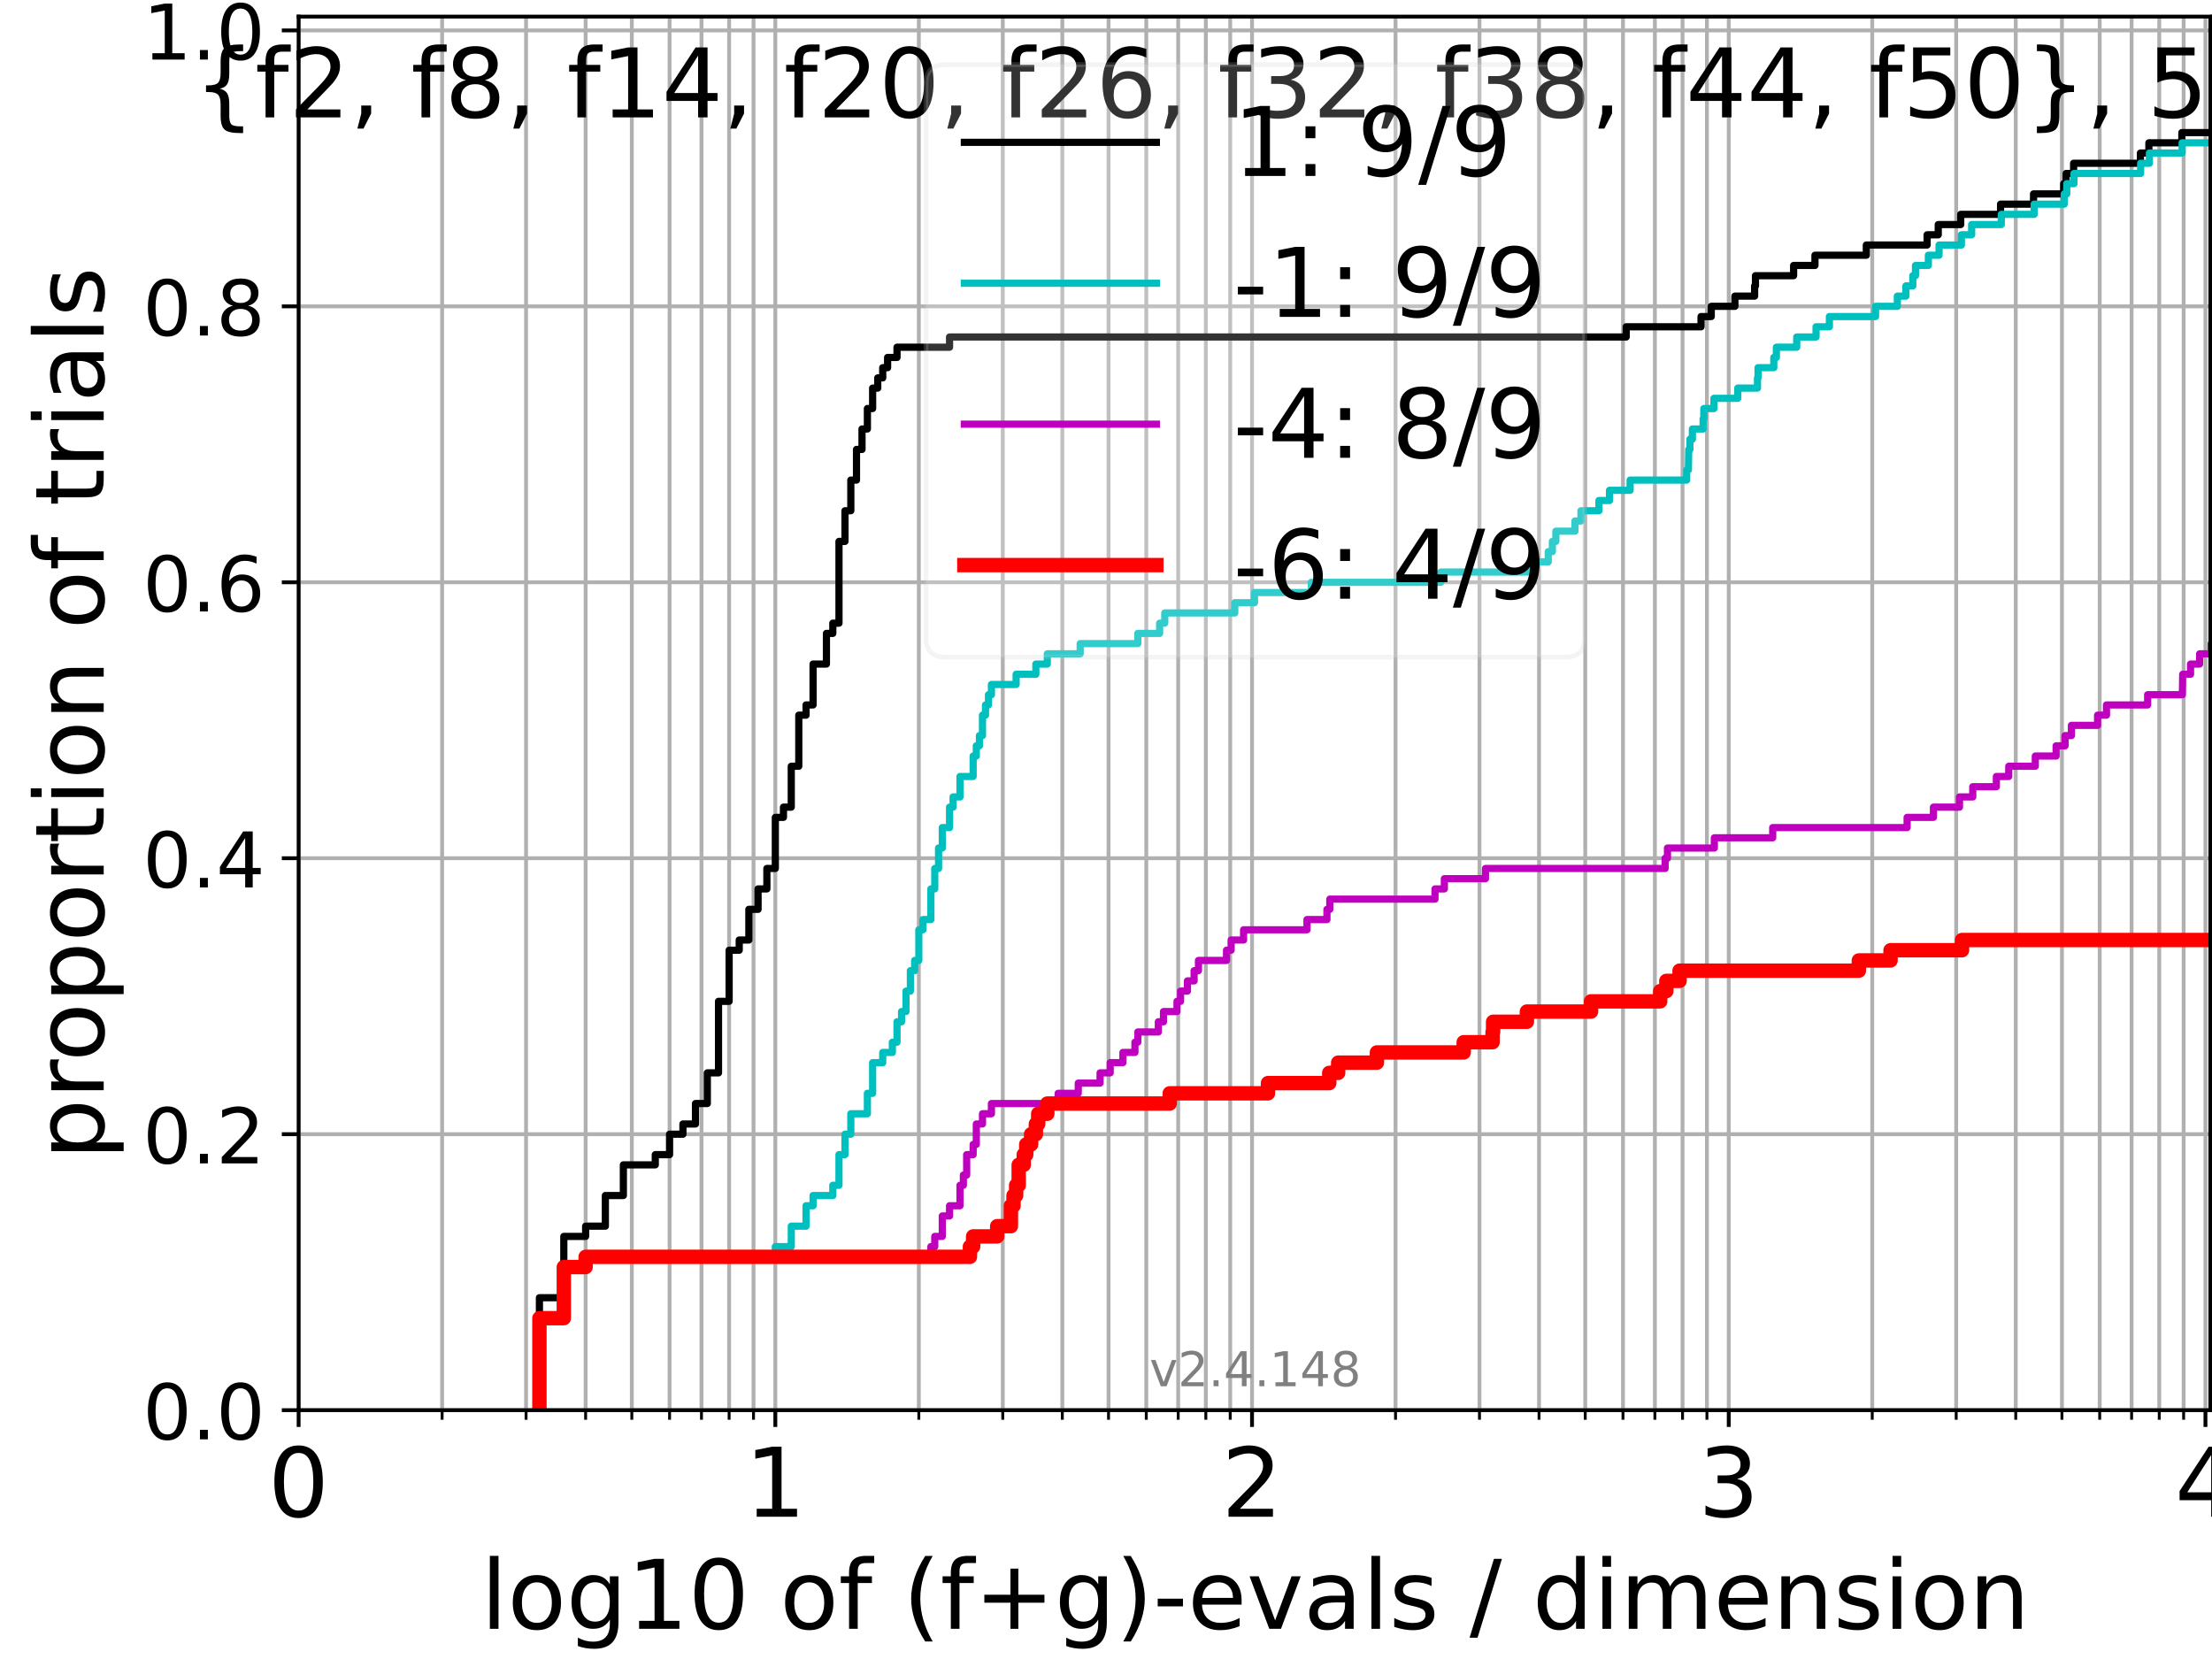 <?xml version="1.0" encoding="utf-8" standalone="no"?>
<!DOCTYPE svg PUBLIC "-//W3C//DTD SVG 1.1//EN"
  "http://www.w3.org/Graphics/SVG/1.1/DTD/svg11.dtd">
<!-- Created with matplotlib (https://matplotlib.org/) -->
<svg height="345.6pt" version="1.1" viewBox="0 0 460.8 345.6" width="460.8pt" xmlns="http://www.w3.org/2000/svg" xmlns:xlink="http://www.w3.org/1999/xlink">
 <defs>
  <style type="text/css">*{stroke-linecap:butt;stroke-linejoin:round;}</style>
 </defs>
 <g id="figure_1">
  <g id="patch_1">
   <path d="M 0 345.6 
L 460.8 345.6 
L 460.8 0 
L 0 0 
z
" style="fill:#ffffff;"/>
  </g>
  <g id="axes_1">
   <g id="patch_2">
    <path d="M 62.208 293.76 
L 460.8 293.76 
L 460.8 3.456 
L 62.208 3.456 
z
" style="fill:#ffffff;"/>
   </g>
   <g id="matplotlib.axis_1">
    <g id="xtick_1">
     <g id="line2d_1">
      <path clip-path="url(#pd0c10ee1b1)" d="M 62.208 293.76 
L 62.208 3.456 
" style="fill:none;stroke:#b0b0b0;stroke-linecap:square;stroke-width:0.8;"/>
     </g>
     <g id="line2d_2">
      <defs>
       <path d="M 0 0 
L 0 3.5 
" id="m61149ba08e" style="stroke:#000000;stroke-width:0.8;"/>
      </defs>
      <g>
       <use style="stroke:#000000;stroke-width:0.8;" x="62.208" xlink:href="#m61149ba08e" y="293.76"/>
      </g>
     </g>
     <g id="text_1">
      <!-- 0 -->
      <g transform="translate(55.846 315.957)scale(0.2 -0.2)">
       <defs>
        <path d="M 31.781 66.406 
Q 24.172 66.406 20.328 58.906 
Q 16.5 51.422 16.5 36.375 
Q 16.5 21.391 20.328 13.891 
Q 24.172 6.391 31.781 6.391 
Q 39.453 6.391 43.281 13.891 
Q 47.125 21.391 47.125 36.375 
Q 47.125 51.422 43.281 58.906 
Q 39.453 66.406 31.781 66.406 
z
M 31.781 74.219 
Q 44.047 74.219 50.516 64.516 
Q 56.984 54.828 56.984 36.375 
Q 56.984 17.969 50.516 8.266 
Q 44.047 -1.422 31.781 -1.422 
Q 19.531 -1.422 13.062 8.266 
Q 6.594 17.969 6.594 36.375 
Q 6.594 54.828 13.062 64.516 
Q 19.531 74.219 31.781 74.219 
z
" id="DejaVuSans-48"/>
       </defs>
       <use xlink:href="#DejaVuSans-48"/>
      </g>
     </g>
    </g>
    <g id="xtick_2">
     <g id="line2d_3">
      <path clip-path="url(#pd0c10ee1b1)" d="M 161.515 293.76 
L 161.515 3.456 
" style="fill:none;stroke:#b0b0b0;stroke-linecap:square;stroke-width:0.8;"/>
     </g>
     <g id="line2d_4">
      <g>
       <use style="stroke:#000000;stroke-width:0.8;" x="161.515" xlink:href="#m61149ba08e" y="293.76"/>
      </g>
     </g>
     <g id="text_2">
      <!-- 1 -->
      <g transform="translate(155.152 315.957)scale(0.2 -0.2)">
       <defs>
        <path d="M 12.406 8.297 
L 28.516 8.297 
L 28.516 63.922 
L 10.984 60.406 
L 10.984 69.391 
L 28.422 72.906 
L 38.281 72.906 
L 38.281 8.297 
L 54.391 8.297 
L 54.391 0 
L 12.406 0 
z
" id="DejaVuSans-49"/>
       </defs>
       <use xlink:href="#DejaVuSans-49"/>
      </g>
     </g>
    </g>
    <g id="xtick_3">
     <g id="line2d_5">
      <path clip-path="url(#pd0c10ee1b1)" d="M 260.821 293.76 
L 260.821 3.456 
" style="fill:none;stroke:#b0b0b0;stroke-linecap:square;stroke-width:0.8;"/>
     </g>
     <g id="line2d_6">
      <g>
       <use style="stroke:#000000;stroke-width:0.8;" x="260.821" xlink:href="#m61149ba08e" y="293.76"/>
      </g>
     </g>
     <g id="text_3">
      <!-- 2 -->
      <g transform="translate(254.459 315.957)scale(0.2 -0.2)">
       <defs>
        <path d="M 19.188 8.297 
L 53.609 8.297 
L 53.609 0 
L 7.328 0 
L 7.328 8.297 
Q 12.938 14.109 22.625 23.891 
Q 32.328 33.688 34.812 36.531 
Q 39.547 41.844 41.422 45.531 
Q 43.312 49.219 43.312 52.781 
Q 43.312 58.594 39.234 62.25 
Q 35.156 65.922 28.609 65.922 
Q 23.969 65.922 18.812 64.312 
Q 13.672 62.703 7.812 59.422 
L 7.812 69.391 
Q 13.766 71.781 18.938 73 
Q 24.125 74.219 28.422 74.219 
Q 39.75 74.219 46.484 68.547 
Q 53.219 62.891 53.219 53.422 
Q 53.219 48.922 51.531 44.891 
Q 49.859 40.875 45.406 35.406 
Q 44.188 33.984 37.641 27.219 
Q 31.109 20.453 19.188 8.297 
z
" id="DejaVuSans-50"/>
       </defs>
       <use xlink:href="#DejaVuSans-50"/>
      </g>
     </g>
    </g>
    <g id="xtick_4">
     <g id="line2d_7">
      <path clip-path="url(#pd0c10ee1b1)" d="M 360.128 293.76 
L 360.128 3.456 
" style="fill:none;stroke:#b0b0b0;stroke-linecap:square;stroke-width:0.8;"/>
     </g>
     <g id="line2d_8">
      <g>
       <use style="stroke:#000000;stroke-width:0.8;" x="360.128" xlink:href="#m61149ba08e" y="293.76"/>
      </g>
     </g>
     <g id="text_4">
      <!-- 3 -->
      <g transform="translate(353.766 315.957)scale(0.2 -0.2)">
       <defs>
        <path d="M 40.578 39.312 
Q 47.656 37.797 51.625 33 
Q 55.609 28.219 55.609 21.188 
Q 55.609 10.406 48.188 4.484 
Q 40.766 -1.422 27.094 -1.422 
Q 22.516 -1.422 17.656 -0.516 
Q 12.797 0.391 7.625 2.203 
L 7.625 11.719 
Q 11.719 9.328 16.594 8.109 
Q 21.484 6.891 26.812 6.891 
Q 36.078 6.891 40.938 10.547 
Q 45.797 14.203 45.797 21.188 
Q 45.797 27.641 41.281 31.266 
Q 36.766 34.906 28.719 34.906 
L 20.219 34.906 
L 20.219 43.016 
L 29.109 43.016 
Q 36.375 43.016 40.234 45.922 
Q 44.094 48.828 44.094 54.297 
Q 44.094 59.906 40.109 62.906 
Q 36.141 65.922 28.719 65.922 
Q 24.656 65.922 20.016 65.031 
Q 15.375 64.156 9.812 62.312 
L 9.812 71.094 
Q 15.438 72.656 20.344 73.438 
Q 25.25 74.219 29.594 74.219 
Q 40.828 74.219 47.359 69.109 
Q 53.906 64.016 53.906 55.328 
Q 53.906 49.266 50.438 45.094 
Q 46.969 40.922 40.578 39.312 
z
" id="DejaVuSans-51"/>
       </defs>
       <use xlink:href="#DejaVuSans-51"/>
      </g>
     </g>
    </g>
    <g id="xtick_5">
     <g id="line2d_9">
      <path clip-path="url(#pd0c10ee1b1)" d="M 459.435 293.76 
L 459.435 3.456 
" style="fill:none;stroke:#b0b0b0;stroke-linecap:square;stroke-width:0.8;"/>
     </g>
     <g id="line2d_10">
      <g>
       <use style="stroke:#000000;stroke-width:0.8;" x="459.435" xlink:href="#m61149ba08e" y="293.76"/>
      </g>
     </g>
     <g id="text_5">
      <!-- 4 -->
      <g transform="translate(453.072 315.957)scale(0.2 -0.2)">
       <defs>
        <path d="M 37.797 64.312 
L 12.891 25.391 
L 37.797 25.391 
z
M 35.203 72.906 
L 47.609 72.906 
L 47.609 25.391 
L 58.016 25.391 
L 58.016 17.188 
L 47.609 17.188 
L 47.609 0 
L 37.797 0 
L 37.797 17.188 
L 4.891 17.188 
L 4.891 26.703 
z
" id="DejaVuSans-52"/>
       </defs>
       <use xlink:href="#DejaVuSans-52"/>
      </g>
     </g>
    </g>
    <g id="xtick_6">
     <g id="line2d_11">
      <path clip-path="url(#pd0c10ee1b1)" d="M 92.102 293.76 
L 92.102 3.456 
" style="fill:none;stroke:#b0b0b0;stroke-linecap:square;stroke-width:0.8;"/>
     </g>
     <g id="line2d_12">
      <defs>
       <path d="M 0 0 
L 0 2 
" id="m695bd3c257" style="stroke:#000000;stroke-width:0.6;"/>
      </defs>
      <g>
       <use style="stroke:#000000;stroke-width:0.6;" x="92.102" xlink:href="#m695bd3c257" y="293.76"/>
      </g>
     </g>
    </g>
    <g id="xtick_7">
     <g id="line2d_13">
      <path clip-path="url(#pd0c10ee1b1)" d="M 109.589 293.76 
L 109.589 3.456 
" style="fill:none;stroke:#b0b0b0;stroke-linecap:square;stroke-width:0.8;"/>
     </g>
     <g id="line2d_14">
      <g>
       <use style="stroke:#000000;stroke-width:0.6;" x="109.589" xlink:href="#m695bd3c257" y="293.76"/>
      </g>
     </g>
    </g>
    <g id="xtick_8">
     <g id="line2d_15">
      <path clip-path="url(#pd0c10ee1b1)" d="M 121.997 293.76 
L 121.997 3.456 
" style="fill:none;stroke:#b0b0b0;stroke-linecap:square;stroke-width:0.8;"/>
     </g>
     <g id="line2d_16">
      <g>
       <use style="stroke:#000000;stroke-width:0.6;" x="121.997" xlink:href="#m695bd3c257" y="293.76"/>
      </g>
     </g>
    </g>
    <g id="xtick_9">
     <g id="line2d_17">
      <path clip-path="url(#pd0c10ee1b1)" d="M 131.62 293.76 
L 131.62 3.456 
" style="fill:none;stroke:#b0b0b0;stroke-linecap:square;stroke-width:0.8;"/>
     </g>
     <g id="line2d_18">
      <g>
       <use style="stroke:#000000;stroke-width:0.6;" x="131.62" xlink:href="#m695bd3c257" y="293.76"/>
      </g>
     </g>
    </g>
    <g id="xtick_10">
     <g id="line2d_19">
      <path clip-path="url(#pd0c10ee1b1)" d="M 139.484 293.76 
L 139.484 3.456 
" style="fill:none;stroke:#b0b0b0;stroke-linecap:square;stroke-width:0.8;"/>
     </g>
     <g id="line2d_20">
      <g>
       <use style="stroke:#000000;stroke-width:0.6;" x="139.484" xlink:href="#m695bd3c257" y="293.76"/>
      </g>
     </g>
    </g>
    <g id="xtick_11">
     <g id="line2d_21">
      <path clip-path="url(#pd0c10ee1b1)" d="M 146.132 293.76 
L 146.132 3.456 
" style="fill:none;stroke:#b0b0b0;stroke-linecap:square;stroke-width:0.8;"/>
     </g>
     <g id="line2d_22">
      <g>
       <use style="stroke:#000000;stroke-width:0.6;" x="146.132" xlink:href="#m695bd3c257" y="293.76"/>
      </g>
     </g>
    </g>
    <g id="xtick_12">
     <g id="line2d_23">
      <path clip-path="url(#pd0c10ee1b1)" d="M 151.891 293.76 
L 151.891 3.456 
" style="fill:none;stroke:#b0b0b0;stroke-linecap:square;stroke-width:0.8;"/>
     </g>
     <g id="line2d_24">
      <g>
       <use style="stroke:#000000;stroke-width:0.6;" x="151.891" xlink:href="#m695bd3c257" y="293.76"/>
      </g>
     </g>
    </g>
    <g id="xtick_13">
     <g id="line2d_25">
      <path clip-path="url(#pd0c10ee1b1)" d="M 156.971 293.76 
L 156.971 3.456 
" style="fill:none;stroke:#b0b0b0;stroke-linecap:square;stroke-width:0.8;"/>
     </g>
     <g id="line2d_26">
      <g>
       <use style="stroke:#000000;stroke-width:0.6;" x="156.971" xlink:href="#m695bd3c257" y="293.76"/>
      </g>
     </g>
    </g>
    <g id="xtick_14">
     <g id="line2d_27">
      <path clip-path="url(#pd0c10ee1b1)" d="M 191.409 293.76 
L 191.409 3.456 
" style="fill:none;stroke:#b0b0b0;stroke-linecap:square;stroke-width:0.8;"/>
     </g>
     <g id="line2d_28">
      <g>
       <use style="stroke:#000000;stroke-width:0.6;" x="191.409" xlink:href="#m695bd3c257" y="293.76"/>
      </g>
     </g>
    </g>
    <g id="xtick_15">
     <g id="line2d_29">
      <path clip-path="url(#pd0c10ee1b1)" d="M 208.896 293.76 
L 208.896 3.456 
" style="fill:none;stroke:#b0b0b0;stroke-linecap:square;stroke-width:0.8;"/>
     </g>
     <g id="line2d_30">
      <g>
       <use style="stroke:#000000;stroke-width:0.6;" x="208.896" xlink:href="#m695bd3c257" y="293.76"/>
      </g>
     </g>
    </g>
    <g id="xtick_16">
     <g id="line2d_31">
      <path clip-path="url(#pd0c10ee1b1)" d="M 221.303 293.76 
L 221.303 3.456 
" style="fill:none;stroke:#b0b0b0;stroke-linecap:square;stroke-width:0.8;"/>
     </g>
     <g id="line2d_32">
      <g>
       <use style="stroke:#000000;stroke-width:0.6;" x="221.303" xlink:href="#m695bd3c257" y="293.76"/>
      </g>
     </g>
    </g>
    <g id="xtick_17">
     <g id="line2d_33">
      <path clip-path="url(#pd0c10ee1b1)" d="M 230.927 293.76 
L 230.927 3.456 
" style="fill:none;stroke:#b0b0b0;stroke-linecap:square;stroke-width:0.8;"/>
     </g>
     <g id="line2d_34">
      <g>
       <use style="stroke:#000000;stroke-width:0.6;" x="230.927" xlink:href="#m695bd3c257" y="293.76"/>
      </g>
     </g>
    </g>
    <g id="xtick_18">
     <g id="line2d_35">
      <path clip-path="url(#pd0c10ee1b1)" d="M 238.79 293.76 
L 238.79 3.456 
" style="fill:none;stroke:#b0b0b0;stroke-linecap:square;stroke-width:0.8;"/>
     </g>
     <g id="line2d_36">
      <g>
       <use style="stroke:#000000;stroke-width:0.6;" x="238.79" xlink:href="#m695bd3c257" y="293.76"/>
      </g>
     </g>
    </g>
    <g id="xtick_19">
     <g id="line2d_37">
      <path clip-path="url(#pd0c10ee1b1)" d="M 245.439 293.76 
L 245.439 3.456 
" style="fill:none;stroke:#b0b0b0;stroke-linecap:square;stroke-width:0.8;"/>
     </g>
     <g id="line2d_38">
      <g>
       <use style="stroke:#000000;stroke-width:0.6;" x="245.439" xlink:href="#m695bd3c257" y="293.76"/>
      </g>
     </g>
    </g>
    <g id="xtick_20">
     <g id="line2d_39">
      <path clip-path="url(#pd0c10ee1b1)" d="M 251.198 293.76 
L 251.198 3.456 
" style="fill:none;stroke:#b0b0b0;stroke-linecap:square;stroke-width:0.8;"/>
     </g>
     <g id="line2d_40">
      <g>
       <use style="stroke:#000000;stroke-width:0.6;" x="251.198" xlink:href="#m695bd3c257" y="293.76"/>
      </g>
     </g>
    </g>
    <g id="xtick_21">
     <g id="line2d_41">
      <path clip-path="url(#pd0c10ee1b1)" d="M 256.277 293.76 
L 256.277 3.456 
" style="fill:none;stroke:#b0b0b0;stroke-linecap:square;stroke-width:0.8;"/>
     </g>
     <g id="line2d_42">
      <g>
       <use style="stroke:#000000;stroke-width:0.6;" x="256.277" xlink:href="#m695bd3c257" y="293.76"/>
      </g>
     </g>
    </g>
    <g id="xtick_22">
     <g id="line2d_43">
      <path clip-path="url(#pd0c10ee1b1)" d="M 290.716 293.76 
L 290.716 3.456 
" style="fill:none;stroke:#b0b0b0;stroke-linecap:square;stroke-width:0.8;"/>
     </g>
     <g id="line2d_44">
      <g>
       <use style="stroke:#000000;stroke-width:0.6;" x="290.716" xlink:href="#m695bd3c257" y="293.76"/>
      </g>
     </g>
    </g>
    <g id="xtick_23">
     <g id="line2d_45">
      <path clip-path="url(#pd0c10ee1b1)" d="M 308.203 293.76 
L 308.203 3.456 
" style="fill:none;stroke:#b0b0b0;stroke-linecap:square;stroke-width:0.8;"/>
     </g>
     <g id="line2d_46">
      <g>
       <use style="stroke:#000000;stroke-width:0.6;" x="308.203" xlink:href="#m695bd3c257" y="293.76"/>
      </g>
     </g>
    </g>
    <g id="xtick_24">
     <g id="line2d_47">
      <path clip-path="url(#pd0c10ee1b1)" d="M 320.61 293.76 
L 320.61 3.456 
" style="fill:none;stroke:#b0b0b0;stroke-linecap:square;stroke-width:0.8;"/>
     </g>
     <g id="line2d_48">
      <g>
       <use style="stroke:#000000;stroke-width:0.6;" x="320.61" xlink:href="#m695bd3c257" y="293.76"/>
      </g>
     </g>
    </g>
    <g id="xtick_25">
     <g id="line2d_49">
      <path clip-path="url(#pd0c10ee1b1)" d="M 330.234 293.76 
L 330.234 3.456 
" style="fill:none;stroke:#b0b0b0;stroke-linecap:square;stroke-width:0.8;"/>
     </g>
     <g id="line2d_50">
      <g>
       <use style="stroke:#000000;stroke-width:0.6;" x="330.234" xlink:href="#m695bd3c257" y="293.76"/>
      </g>
     </g>
    </g>
    <g id="xtick_26">
     <g id="line2d_51">
      <path clip-path="url(#pd0c10ee1b1)" d="M 338.097 293.76 
L 338.097 3.456 
" style="fill:none;stroke:#b0b0b0;stroke-linecap:square;stroke-width:0.8;"/>
     </g>
     <g id="line2d_52">
      <g>
       <use style="stroke:#000000;stroke-width:0.6;" x="338.097" xlink:href="#m695bd3c257" y="293.76"/>
      </g>
     </g>
    </g>
    <g id="xtick_27">
     <g id="line2d_53">
      <path clip-path="url(#pd0c10ee1b1)" d="M 344.745 293.76 
L 344.745 3.456 
" style="fill:none;stroke:#b0b0b0;stroke-linecap:square;stroke-width:0.8;"/>
     </g>
     <g id="line2d_54">
      <g>
       <use style="stroke:#000000;stroke-width:0.6;" x="344.745" xlink:href="#m695bd3c257" y="293.76"/>
      </g>
     </g>
    </g>
    <g id="xtick_28">
     <g id="line2d_55">
      <path clip-path="url(#pd0c10ee1b1)" d="M 350.504 293.76 
L 350.504 3.456 
" style="fill:none;stroke:#b0b0b0;stroke-linecap:square;stroke-width:0.8;"/>
     </g>
     <g id="line2d_56">
      <g>
       <use style="stroke:#000000;stroke-width:0.6;" x="350.504" xlink:href="#m695bd3c257" y="293.76"/>
      </g>
     </g>
    </g>
    <g id="xtick_29">
     <g id="line2d_57">
      <path clip-path="url(#pd0c10ee1b1)" d="M 355.584 293.76 
L 355.584 3.456 
" style="fill:none;stroke:#b0b0b0;stroke-linecap:square;stroke-width:0.8;"/>
     </g>
     <g id="line2d_58">
      <g>
       <use style="stroke:#000000;stroke-width:0.6;" x="355.584" xlink:href="#m695bd3c257" y="293.76"/>
      </g>
     </g>
    </g>
    <g id="xtick_30">
     <g id="line2d_59">
      <path clip-path="url(#pd0c10ee1b1)" d="M 390.022 293.76 
L 390.022 3.456 
" style="fill:none;stroke:#b0b0b0;stroke-linecap:square;stroke-width:0.8;"/>
     </g>
     <g id="line2d_60">
      <g>
       <use style="stroke:#000000;stroke-width:0.6;" x="390.022" xlink:href="#m695bd3c257" y="293.76"/>
      </g>
     </g>
    </g>
    <g id="xtick_31">
     <g id="line2d_61">
      <path clip-path="url(#pd0c10ee1b1)" d="M 407.509 293.76 
L 407.509 3.456 
" style="fill:none;stroke:#b0b0b0;stroke-linecap:square;stroke-width:0.8;"/>
     </g>
     <g id="line2d_62">
      <g>
       <use style="stroke:#000000;stroke-width:0.6;" x="407.509" xlink:href="#m695bd3c257" y="293.76"/>
      </g>
     </g>
    </g>
    <g id="xtick_32">
     <g id="line2d_63">
      <path clip-path="url(#pd0c10ee1b1)" d="M 419.917 293.76 
L 419.917 3.456 
" style="fill:none;stroke:#b0b0b0;stroke-linecap:square;stroke-width:0.8;"/>
     </g>
     <g id="line2d_64">
      <g>
       <use style="stroke:#000000;stroke-width:0.6;" x="419.917" xlink:href="#m695bd3c257" y="293.76"/>
      </g>
     </g>
    </g>
    <g id="xtick_33">
     <g id="line2d_65">
      <path clip-path="url(#pd0c10ee1b1)" d="M 429.541 293.76 
L 429.541 3.456 
" style="fill:none;stroke:#b0b0b0;stroke-linecap:square;stroke-width:0.8;"/>
     </g>
     <g id="line2d_66">
      <g>
       <use style="stroke:#000000;stroke-width:0.6;" x="429.541" xlink:href="#m695bd3c257" y="293.76"/>
      </g>
     </g>
    </g>
    <g id="xtick_34">
     <g id="line2d_67">
      <path clip-path="url(#pd0c10ee1b1)" d="M 437.404 293.76 
L 437.404 3.456 
" style="fill:none;stroke:#b0b0b0;stroke-linecap:square;stroke-width:0.8;"/>
     </g>
     <g id="line2d_68">
      <g>
       <use style="stroke:#000000;stroke-width:0.6;" x="437.404" xlink:href="#m695bd3c257" y="293.76"/>
      </g>
     </g>
    </g>
    <g id="xtick_35">
     <g id="line2d_69">
      <path clip-path="url(#pd0c10ee1b1)" d="M 444.052 293.76 
L 444.052 3.456 
" style="fill:none;stroke:#b0b0b0;stroke-linecap:square;stroke-width:0.8;"/>
     </g>
     <g id="line2d_70">
      <g>
       <use style="stroke:#000000;stroke-width:0.6;" x="444.052" xlink:href="#m695bd3c257" y="293.76"/>
      </g>
     </g>
    </g>
    <g id="xtick_36">
     <g id="line2d_71">
      <path clip-path="url(#pd0c10ee1b1)" d="M 449.811 293.76 
L 449.811 3.456 
" style="fill:none;stroke:#b0b0b0;stroke-linecap:square;stroke-width:0.8;"/>
     </g>
     <g id="line2d_72">
      <g>
       <use style="stroke:#000000;stroke-width:0.6;" x="449.811" xlink:href="#m695bd3c257" y="293.76"/>
      </g>
     </g>
    </g>
    <g id="xtick_37">
     <g id="line2d_73">
      <path clip-path="url(#pd0c10ee1b1)" d="M 454.891 293.76 
L 454.891 3.456 
" style="fill:none;stroke:#b0b0b0;stroke-linecap:square;stroke-width:0.8;"/>
     </g>
     <g id="line2d_74">
      <g>
       <use style="stroke:#000000;stroke-width:0.6;" x="454.891" xlink:href="#m695bd3c257" y="293.76"/>
      </g>
     </g>
    </g>
    <g id="text_6">
     <!-- log10 of (f+g)-evals / dimension -->
     <g transform="translate(100.165 339.313)scale(0.2 -0.2)">
      <defs>
       <path d="M 9.422 75.984 
L 18.406 75.984 
L 18.406 0 
L 9.422 0 
z
" id="DejaVuSans-108"/>
       <path d="M 30.609 48.391 
Q 23.391 48.391 19.188 42.75 
Q 14.984 37.109 14.984 27.297 
Q 14.984 17.484 19.156 11.844 
Q 23.344 6.203 30.609 6.203 
Q 37.797 6.203 41.984 11.859 
Q 46.188 17.531 46.188 27.297 
Q 46.188 37.016 41.984 42.703 
Q 37.797 48.391 30.609 48.391 
z
M 30.609 56 
Q 42.328 56 49.016 48.375 
Q 55.719 40.766 55.719 27.297 
Q 55.719 13.875 49.016 6.219 
Q 42.328 -1.422 30.609 -1.422 
Q 18.844 -1.422 12.172 6.219 
Q 5.516 13.875 5.516 27.297 
Q 5.516 40.766 12.172 48.375 
Q 18.844 56 30.609 56 
z
" id="DejaVuSans-111"/>
       <path d="M 45.406 27.984 
Q 45.406 37.75 41.375 43.109 
Q 37.359 48.484 30.078 48.484 
Q 22.859 48.484 18.828 43.109 
Q 14.797 37.75 14.797 27.984 
Q 14.797 18.266 18.828 12.891 
Q 22.859 7.516 30.078 7.516 
Q 37.359 7.516 41.375 12.891 
Q 45.406 18.266 45.406 27.984 
z
M 54.391 6.781 
Q 54.391 -7.172 48.188 -13.984 
Q 42 -20.797 29.203 -20.797 
Q 24.469 -20.797 20.266 -20.094 
Q 16.062 -19.391 12.109 -17.922 
L 12.109 -9.188 
Q 16.062 -11.328 19.922 -12.344 
Q 23.781 -13.375 27.781 -13.375 
Q 36.625 -13.375 41.016 -8.766 
Q 45.406 -4.156 45.406 5.172 
L 45.406 9.625 
Q 42.625 4.781 38.281 2.391 
Q 33.938 0 27.875 0 
Q 17.828 0 11.672 7.656 
Q 5.516 15.328 5.516 27.984 
Q 5.516 40.672 11.672 48.328 
Q 17.828 56 27.875 56 
Q 33.938 56 38.281 53.609 
Q 42.625 51.219 45.406 46.391 
L 45.406 54.688 
L 54.391 54.688 
z
" id="DejaVuSans-103"/>
       <path id="DejaVuSans-32"/>
       <path d="M 37.109 75.984 
L 37.109 68.5 
L 28.516 68.5 
Q 23.688 68.5 21.797 66.547 
Q 19.922 64.594 19.922 59.516 
L 19.922 54.688 
L 34.719 54.688 
L 34.719 47.703 
L 19.922 47.703 
L 19.922 0 
L 10.891 0 
L 10.891 47.703 
L 2.297 47.703 
L 2.297 54.688 
L 10.891 54.688 
L 10.891 58.5 
Q 10.891 67.625 15.141 71.797 
Q 19.391 75.984 28.609 75.984 
z
" id="DejaVuSans-102"/>
       <path d="M 31 75.875 
Q 24.469 64.656 21.281 53.656 
Q 18.109 42.672 18.109 31.391 
Q 18.109 20.125 21.312 9.062 
Q 24.516 -2 31 -13.188 
L 23.188 -13.188 
Q 15.875 -1.703 12.234 9.375 
Q 8.594 20.453 8.594 31.391 
Q 8.594 42.281 12.203 53.312 
Q 15.828 64.359 23.188 75.875 
z
" id="DejaVuSans-40"/>
       <path d="M 46 62.703 
L 46 35.5 
L 73.188 35.5 
L 73.188 27.203 
L 46 27.203 
L 46 0 
L 37.797 0 
L 37.797 27.203 
L 10.594 27.203 
L 10.594 35.5 
L 37.797 35.5 
L 37.797 62.703 
z
" id="DejaVuSans-43"/>
       <path d="M 8.016 75.875 
L 15.828 75.875 
Q 23.141 64.359 26.781 53.312 
Q 30.422 42.281 30.422 31.391 
Q 30.422 20.453 26.781 9.375 
Q 23.141 -1.703 15.828 -13.188 
L 8.016 -13.188 
Q 14.5 -2 17.703 9.062 
Q 20.906 20.125 20.906 31.391 
Q 20.906 42.672 17.703 53.656 
Q 14.5 64.656 8.016 75.875 
z
" id="DejaVuSans-41"/>
       <path d="M 4.891 31.391 
L 31.203 31.391 
L 31.203 23.391 
L 4.891 23.391 
z
" id="DejaVuSans-45"/>
       <path d="M 56.203 29.594 
L 56.203 25.203 
L 14.891 25.203 
Q 15.484 15.922 20.484 11.062 
Q 25.484 6.203 34.422 6.203 
Q 39.594 6.203 44.453 7.469 
Q 49.312 8.734 54.109 11.281 
L 54.109 2.781 
Q 49.266 0.734 44.188 -0.344 
Q 39.109 -1.422 33.891 -1.422 
Q 20.797 -1.422 13.156 6.188 
Q 5.516 13.812 5.516 26.812 
Q 5.516 40.234 12.766 48.109 
Q 20.016 56 32.328 56 
Q 43.359 56 49.781 48.891 
Q 56.203 41.797 56.203 29.594 
z
M 47.219 32.234 
Q 47.125 39.594 43.094 43.984 
Q 39.062 48.391 32.422 48.391 
Q 24.906 48.391 20.391 44.141 
Q 15.875 39.891 15.188 32.172 
z
" id="DejaVuSans-101"/>
       <path d="M 2.984 54.688 
L 12.5 54.688 
L 29.594 8.797 
L 46.688 54.688 
L 56.203 54.688 
L 35.688 0 
L 23.484 0 
z
" id="DejaVuSans-118"/>
       <path d="M 34.281 27.484 
Q 23.391 27.484 19.188 25 
Q 14.984 22.516 14.984 16.5 
Q 14.984 11.719 18.141 8.906 
Q 21.297 6.109 26.703 6.109 
Q 34.188 6.109 38.703 11.406 
Q 43.219 16.703 43.219 25.484 
L 43.219 27.484 
z
M 52.203 31.203 
L 52.203 0 
L 43.219 0 
L 43.219 8.297 
Q 40.141 3.328 35.547 0.953 
Q 30.953 -1.422 24.312 -1.422 
Q 15.922 -1.422 10.953 3.297 
Q 6 8.016 6 15.922 
Q 6 25.141 12.172 29.828 
Q 18.359 34.516 30.609 34.516 
L 43.219 34.516 
L 43.219 35.406 
Q 43.219 41.609 39.141 45 
Q 35.062 48.391 27.688 48.391 
Q 23 48.391 18.547 47.266 
Q 14.109 46.141 10.016 43.891 
L 10.016 52.203 
Q 14.938 54.109 19.578 55.047 
Q 24.219 56 28.609 56 
Q 40.484 56 46.344 49.844 
Q 52.203 43.703 52.203 31.203 
z
" id="DejaVuSans-97"/>
       <path d="M 44.281 53.078 
L 44.281 44.578 
Q 40.484 46.531 36.375 47.5 
Q 32.281 48.484 27.875 48.484 
Q 21.188 48.484 17.844 46.438 
Q 14.5 44.391 14.5 40.281 
Q 14.5 37.156 16.891 35.375 
Q 19.281 33.594 26.516 31.984 
L 29.594 31.297 
Q 39.156 29.25 43.188 25.516 
Q 47.219 21.781 47.219 15.094 
Q 47.219 7.469 41.188 3.016 
Q 35.156 -1.422 24.609 -1.422 
Q 20.219 -1.422 15.453 -0.562 
Q 10.688 0.297 5.422 2 
L 5.422 11.281 
Q 10.406 8.688 15.234 7.391 
Q 20.062 6.109 24.812 6.109 
Q 31.156 6.109 34.562 8.281 
Q 37.984 10.453 37.984 14.406 
Q 37.984 18.062 35.516 20.016 
Q 33.062 21.969 24.703 23.781 
L 21.578 24.516 
Q 13.234 26.266 9.516 29.906 
Q 5.812 33.547 5.812 39.891 
Q 5.812 47.609 11.281 51.797 
Q 16.75 56 26.812 56 
Q 31.781 56 36.172 55.266 
Q 40.578 54.547 44.281 53.078 
z
" id="DejaVuSans-115"/>
       <path d="M 25.391 72.906 
L 33.688 72.906 
L 8.297 -9.281 
L 0 -9.281 
z
" id="DejaVuSans-47"/>
       <path d="M 45.406 46.391 
L 45.406 75.984 
L 54.391 75.984 
L 54.391 0 
L 45.406 0 
L 45.406 8.203 
Q 42.578 3.328 38.25 0.953 
Q 33.938 -1.422 27.875 -1.422 
Q 17.969 -1.422 11.734 6.484 
Q 5.516 14.406 5.516 27.297 
Q 5.516 40.188 11.734 48.094 
Q 17.969 56 27.875 56 
Q 33.938 56 38.25 53.625 
Q 42.578 51.266 45.406 46.391 
z
M 14.797 27.297 
Q 14.797 17.391 18.875 11.75 
Q 22.953 6.109 30.078 6.109 
Q 37.203 6.109 41.297 11.75 
Q 45.406 17.391 45.406 27.297 
Q 45.406 37.203 41.297 42.844 
Q 37.203 48.484 30.078 48.484 
Q 22.953 48.484 18.875 42.844 
Q 14.797 37.203 14.797 27.297 
z
" id="DejaVuSans-100"/>
       <path d="M 9.422 54.688 
L 18.406 54.688 
L 18.406 0 
L 9.422 0 
z
M 9.422 75.984 
L 18.406 75.984 
L 18.406 64.594 
L 9.422 64.594 
z
" id="DejaVuSans-105"/>
       <path d="M 52 44.188 
Q 55.375 50.25 60.062 53.125 
Q 64.75 56 71.094 56 
Q 79.641 56 84.281 50.016 
Q 88.922 44.047 88.922 33.016 
L 88.922 0 
L 79.891 0 
L 79.891 32.719 
Q 79.891 40.578 77.094 44.375 
Q 74.312 48.188 68.609 48.188 
Q 61.625 48.188 57.562 43.547 
Q 53.516 38.922 53.516 30.906 
L 53.516 0 
L 44.484 0 
L 44.484 32.719 
Q 44.484 40.625 41.703 44.406 
Q 38.922 48.188 33.109 48.188 
Q 26.219 48.188 22.156 43.531 
Q 18.109 38.875 18.109 30.906 
L 18.109 0 
L 9.078 0 
L 9.078 54.688 
L 18.109 54.688 
L 18.109 46.188 
Q 21.188 51.219 25.484 53.609 
Q 29.781 56 35.688 56 
Q 41.656 56 45.828 52.969 
Q 50 49.953 52 44.188 
z
" id="DejaVuSans-109"/>
       <path d="M 54.891 33.016 
L 54.891 0 
L 45.906 0 
L 45.906 32.719 
Q 45.906 40.484 42.875 44.328 
Q 39.844 48.188 33.797 48.188 
Q 26.516 48.188 22.312 43.547 
Q 18.109 38.922 18.109 30.906 
L 18.109 0 
L 9.078 0 
L 9.078 54.688 
L 18.109 54.688 
L 18.109 46.188 
Q 21.344 51.125 25.703 53.562 
Q 30.078 56 35.797 56 
Q 45.219 56 50.047 50.172 
Q 54.891 44.344 54.891 33.016 
z
" id="DejaVuSans-110"/>
      </defs>
      <use xlink:href="#DejaVuSans-108"/>
      <use x="27.783" xlink:href="#DejaVuSans-111"/>
      <use x="88.965" xlink:href="#DejaVuSans-103"/>
      <use x="152.441" xlink:href="#DejaVuSans-49"/>
      <use x="216.064" xlink:href="#DejaVuSans-48"/>
      <use x="279.688" xlink:href="#DejaVuSans-32"/>
      <use x="311.475" xlink:href="#DejaVuSans-111"/>
      <use x="372.656" xlink:href="#DejaVuSans-102"/>
      <use x="407.861" xlink:href="#DejaVuSans-32"/>
      <use x="439.648" xlink:href="#DejaVuSans-40"/>
      <use x="478.662" xlink:href="#DejaVuSans-102"/>
      <use x="513.867" xlink:href="#DejaVuSans-43"/>
      <use x="597.656" xlink:href="#DejaVuSans-103"/>
      <use x="661.133" xlink:href="#DejaVuSans-41"/>
      <use x="700.146" xlink:href="#DejaVuSans-45"/>
      <use x="736.23" xlink:href="#DejaVuSans-101"/>
      <use x="797.754" xlink:href="#DejaVuSans-118"/>
      <use x="856.934" xlink:href="#DejaVuSans-97"/>
      <use x="918.213" xlink:href="#DejaVuSans-108"/>
      <use x="945.996" xlink:href="#DejaVuSans-115"/>
      <use x="998.096" xlink:href="#DejaVuSans-32"/>
      <use x="1029.883" xlink:href="#DejaVuSans-47"/>
      <use x="1063.574" xlink:href="#DejaVuSans-32"/>
      <use x="1095.361" xlink:href="#DejaVuSans-100"/>
      <use x="1158.838" xlink:href="#DejaVuSans-105"/>
      <use x="1186.621" xlink:href="#DejaVuSans-109"/>
      <use x="1284.033" xlink:href="#DejaVuSans-101"/>
      <use x="1345.557" xlink:href="#DejaVuSans-110"/>
      <use x="1408.936" xlink:href="#DejaVuSans-115"/>
      <use x="1461.035" xlink:href="#DejaVuSans-105"/>
      <use x="1488.818" xlink:href="#DejaVuSans-111"/>
      <use x="1550" xlink:href="#DejaVuSans-110"/>
     </g>
    </g>
   </g>
   <g id="matplotlib.axis_2">
    <g id="ytick_1">
     <g id="line2d_75">
      <path clip-path="url(#pd0c10ee1b1)" d="M 62.208 293.76 
L 460.8 293.76 
" style="fill:none;stroke:#b0b0b0;stroke-linecap:square;stroke-width:0.8;"/>
     </g>
     <g id="line2d_76">
      <defs>
       <path d="M 0 0 
L -3.5 0 
" id="m3481728922" style="stroke:#000000;stroke-width:0.8;"/>
      </defs>
      <g>
       <use style="stroke:#000000;stroke-width:0.8;" x="62.208" xlink:href="#m3481728922" y="293.76"/>
      </g>
     </g>
     <g id="text_7">
      <!-- 0.0 -->
      <g transform="translate(29.763 299.839)scale(0.16 -0.16)">
       <defs>
        <path d="M 10.688 12.406 
L 21 12.406 
L 21 0 
L 10.688 0 
z
" id="DejaVuSans-46"/>
       </defs>
       <use xlink:href="#DejaVuSans-48"/>
       <use x="63.623" xlink:href="#DejaVuSans-46"/>
       <use x="95.41" xlink:href="#DejaVuSans-48"/>
      </g>
     </g>
    </g>
    <g id="ytick_2">
     <g id="line2d_77">
      <path clip-path="url(#pd0c10ee1b1)" d="M 62.208 236.274 
L 460.8 236.274 
" style="fill:none;stroke:#b0b0b0;stroke-linecap:square;stroke-width:0.8;"/>
     </g>
     <g id="line2d_78">
      <g>
       <use style="stroke:#000000;stroke-width:0.8;" x="62.208" xlink:href="#m3481728922" y="236.274"/>
      </g>
     </g>
     <g id="text_8">
      <!-- 0.2 -->
      <g transform="translate(29.763 242.353)scale(0.16 -0.16)">
       <use xlink:href="#DejaVuSans-48"/>
       <use x="63.623" xlink:href="#DejaVuSans-46"/>
       <use x="95.41" xlink:href="#DejaVuSans-50"/>
      </g>
     </g>
    </g>
    <g id="ytick_3">
     <g id="line2d_79">
      <path clip-path="url(#pd0c10ee1b1)" d="M 62.208 178.788 
L 460.8 178.788 
" style="fill:none;stroke:#b0b0b0;stroke-linecap:square;stroke-width:0.8;"/>
     </g>
     <g id="line2d_80">
      <g>
       <use style="stroke:#000000;stroke-width:0.8;" x="62.208" xlink:href="#m3481728922" y="178.788"/>
      </g>
     </g>
     <g id="text_9">
      <!-- 0.4 -->
      <g transform="translate(29.763 184.867)scale(0.16 -0.16)">
       <use xlink:href="#DejaVuSans-48"/>
       <use x="63.623" xlink:href="#DejaVuSans-46"/>
       <use x="95.41" xlink:href="#DejaVuSans-52"/>
      </g>
     </g>
    </g>
    <g id="ytick_4">
     <g id="line2d_81">
      <path clip-path="url(#pd0c10ee1b1)" d="M 62.208 121.302 
L 460.8 121.302 
" style="fill:none;stroke:#b0b0b0;stroke-linecap:square;stroke-width:0.8;"/>
     </g>
     <g id="line2d_82">
      <g>
       <use style="stroke:#000000;stroke-width:0.8;" x="62.208" xlink:href="#m3481728922" y="121.302"/>
      </g>
     </g>
     <g id="text_10">
      <!-- 0.6 -->
      <g transform="translate(29.763 127.381)scale(0.16 -0.16)">
       <defs>
        <path d="M 33.016 40.375 
Q 26.375 40.375 22.484 35.828 
Q 18.609 31.297 18.609 23.391 
Q 18.609 15.531 22.484 10.953 
Q 26.375 6.391 33.016 6.391 
Q 39.656 6.391 43.531 10.953 
Q 47.406 15.531 47.406 23.391 
Q 47.406 31.297 43.531 35.828 
Q 39.656 40.375 33.016 40.375 
z
M 52.594 71.297 
L 52.594 62.312 
Q 48.875 64.062 45.094 64.984 
Q 41.312 65.922 37.594 65.922 
Q 27.828 65.922 22.672 59.328 
Q 17.531 52.734 16.797 39.406 
Q 19.672 43.656 24.016 45.922 
Q 28.375 48.188 33.594 48.188 
Q 44.578 48.188 50.953 41.516 
Q 57.328 34.859 57.328 23.391 
Q 57.328 12.156 50.688 5.359 
Q 44.047 -1.422 33.016 -1.422 
Q 20.359 -1.422 13.672 8.266 
Q 6.984 17.969 6.984 36.375 
Q 6.984 53.656 15.188 63.938 
Q 23.391 74.219 37.203 74.219 
Q 40.922 74.219 44.703 73.484 
Q 48.484 72.75 52.594 71.297 
z
" id="DejaVuSans-54"/>
       </defs>
       <use xlink:href="#DejaVuSans-48"/>
       <use x="63.623" xlink:href="#DejaVuSans-46"/>
       <use x="95.41" xlink:href="#DejaVuSans-54"/>
      </g>
     </g>
    </g>
    <g id="ytick_5">
     <g id="line2d_83">
      <path clip-path="url(#pd0c10ee1b1)" d="M 62.208 63.816 
L 460.8 63.816 
" style="fill:none;stroke:#b0b0b0;stroke-linecap:square;stroke-width:0.8;"/>
     </g>
     <g id="line2d_84">
      <g>
       <use style="stroke:#000000;stroke-width:0.8;" x="62.208" xlink:href="#m3481728922" y="63.816"/>
      </g>
     </g>
     <g id="text_11">
      <!-- 0.8 -->
      <g transform="translate(29.763 69.895)scale(0.16 -0.16)">
       <defs>
        <path d="M 31.781 34.625 
Q 24.75 34.625 20.719 30.859 
Q 16.703 27.094 16.703 20.516 
Q 16.703 13.922 20.719 10.156 
Q 24.75 6.391 31.781 6.391 
Q 38.812 6.391 42.859 10.172 
Q 46.922 13.969 46.922 20.516 
Q 46.922 27.094 42.891 30.859 
Q 38.875 34.625 31.781 34.625 
z
M 21.922 38.812 
Q 15.578 40.375 12.031 44.719 
Q 8.5 49.078 8.5 55.328 
Q 8.5 64.062 14.719 69.141 
Q 20.953 74.219 31.781 74.219 
Q 42.672 74.219 48.875 69.141 
Q 55.078 64.062 55.078 55.328 
Q 55.078 49.078 51.531 44.719 
Q 48 40.375 41.703 38.812 
Q 48.828 37.156 52.797 32.312 
Q 56.781 27.484 56.781 20.516 
Q 56.781 9.906 50.312 4.234 
Q 43.844 -1.422 31.781 -1.422 
Q 19.734 -1.422 13.25 4.234 
Q 6.781 9.906 6.781 20.516 
Q 6.781 27.484 10.781 32.312 
Q 14.797 37.156 21.922 38.812 
z
M 18.312 54.391 
Q 18.312 48.734 21.844 45.562 
Q 25.391 42.391 31.781 42.391 
Q 38.141 42.391 41.719 45.562 
Q 45.312 48.734 45.312 54.391 
Q 45.312 60.062 41.719 63.234 
Q 38.141 66.406 31.781 66.406 
Q 25.391 66.406 21.844 63.234 
Q 18.312 60.062 18.312 54.391 
z
" id="DejaVuSans-56"/>
       </defs>
       <use xlink:href="#DejaVuSans-48"/>
       <use x="63.623" xlink:href="#DejaVuSans-46"/>
       <use x="95.41" xlink:href="#DejaVuSans-56"/>
      </g>
     </g>
    </g>
    <g id="ytick_6">
     <g id="line2d_85">
      <path clip-path="url(#pd0c10ee1b1)" d="M 62.208 6.33 
L 460.8 6.33 
" style="fill:none;stroke:#b0b0b0;stroke-linecap:square;stroke-width:0.8;"/>
     </g>
     <g id="line2d_86">
      <g>
       <use style="stroke:#000000;stroke-width:0.8;" x="62.208" xlink:href="#m3481728922" y="6.33"/>
      </g>
     </g>
     <g id="text_12">
      <!-- 1.0 -->
      <g transform="translate(29.763 12.409)scale(0.16 -0.16)">
       <use xlink:href="#DejaVuSans-49"/>
       <use x="63.623" xlink:href="#DejaVuSans-46"/>
       <use x="95.41" xlink:href="#DejaVuSans-48"/>
      </g>
     </g>
    </g>
    <g id="text_13">
     <!-- proportion of trials -->
     <g transform="translate(21.604 241.614)rotate(-90)scale(0.2 -0.2)">
      <defs>
       <path d="M 18.109 8.203 
L 18.109 -20.797 
L 9.078 -20.797 
L 9.078 54.688 
L 18.109 54.688 
L 18.109 46.391 
Q 20.953 51.266 25.266 53.625 
Q 29.594 56 35.594 56 
Q 45.562 56 51.781 48.094 
Q 58.016 40.188 58.016 27.297 
Q 58.016 14.406 51.781 6.484 
Q 45.562 -1.422 35.594 -1.422 
Q 29.594 -1.422 25.266 0.953 
Q 20.953 3.328 18.109 8.203 
z
M 48.688 27.297 
Q 48.688 37.203 44.609 42.844 
Q 40.531 48.484 33.406 48.484 
Q 26.266 48.484 22.188 42.844 
Q 18.109 37.203 18.109 27.297 
Q 18.109 17.391 22.188 11.75 
Q 26.266 6.109 33.406 6.109 
Q 40.531 6.109 44.609 11.75 
Q 48.688 17.391 48.688 27.297 
z
" id="DejaVuSans-112"/>
       <path d="M 41.109 46.297 
Q 39.594 47.172 37.812 47.578 
Q 36.031 48 33.891 48 
Q 26.266 48 22.188 43.047 
Q 18.109 38.094 18.109 28.812 
L 18.109 0 
L 9.078 0 
L 9.078 54.688 
L 18.109 54.688 
L 18.109 46.188 
Q 20.953 51.172 25.484 53.578 
Q 30.031 56 36.531 56 
Q 37.453 56 38.578 55.875 
Q 39.703 55.766 41.062 55.516 
z
" id="DejaVuSans-114"/>
       <path d="M 18.312 70.219 
L 18.312 54.688 
L 36.812 54.688 
L 36.812 47.703 
L 18.312 47.703 
L 18.312 18.016 
Q 18.312 11.328 20.141 9.422 
Q 21.969 7.516 27.594 7.516 
L 36.812 7.516 
L 36.812 0 
L 27.594 0 
Q 17.188 0 13.234 3.875 
Q 9.281 7.766 9.281 18.016 
L 9.281 47.703 
L 2.688 47.703 
L 2.688 54.688 
L 9.281 54.688 
L 9.281 70.219 
z
" id="DejaVuSans-116"/>
      </defs>
      <use xlink:href="#DejaVuSans-112"/>
      <use x="63.477" xlink:href="#DejaVuSans-114"/>
      <use x="102.34" xlink:href="#DejaVuSans-111"/>
      <use x="163.521" xlink:href="#DejaVuSans-112"/>
      <use x="226.998" xlink:href="#DejaVuSans-111"/>
      <use x="288.18" xlink:href="#DejaVuSans-114"/>
      <use x="329.293" xlink:href="#DejaVuSans-116"/>
      <use x="368.502" xlink:href="#DejaVuSans-105"/>
      <use x="396.285" xlink:href="#DejaVuSans-111"/>
      <use x="457.467" xlink:href="#DejaVuSans-110"/>
      <use x="520.846" xlink:href="#DejaVuSans-32"/>
      <use x="552.633" xlink:href="#DejaVuSans-111"/>
      <use x="613.814" xlink:href="#DejaVuSans-102"/>
      <use x="649.02" xlink:href="#DejaVuSans-32"/>
      <use x="680.807" xlink:href="#DejaVuSans-116"/>
      <use x="720.016" xlink:href="#DejaVuSans-114"/>
      <use x="761.129" xlink:href="#DejaVuSans-105"/>
      <use x="788.912" xlink:href="#DejaVuSans-97"/>
      <use x="850.191" xlink:href="#DejaVuSans-108"/>
      <use x="877.975" xlink:href="#DejaVuSans-115"/>
     </g>
    </g>
   </g>
   <g id="line2d_87">
    <path clip-path="url(#pd0c10ee1b1)" d="M 112.373 293.76 
L 112.373 270.34 
L 117.453 270.34 
L 117.453 257.565 
L 121.997 257.565 
L 121.997 255.436 
L 126.107 255.436 
L 126.107 249.049 
L 129.86 249.049 
L 129.86 242.661 
L 136.508 242.661 
L 136.508 240.532 
L 139.484 240.532 
L 139.484 236.274 
L 142.267 236.274 
L 142.267 234.145 
L 144.882 234.145 
L 144.882 229.887 
L 147.347 229.887 
L 147.347 223.499 
L 149.679 223.499 
L 149.679 208.596 
L 151.891 208.596 
L 151.891 197.95 
L 153.995 197.95 
L 153.995 195.821 
L 156.001 195.821 
L 156.001 189.434 
L 157.919 189.434 
L 157.919 185.175 
L 159.754 185.175 
L 159.754 180.917 
L 161.515 180.917 
L 161.515 170.272 
L 163.206 170.272 
L 163.206 168.143 
L 164.834 168.143 
L 164.834 159.626 
L 166.402 159.626 
L 166.402 148.981 
L 167.916 148.981 
L 167.916 146.851 
L 169.378 146.851 
L 169.378 138.335 
L 172.161 138.335 
L 172.161 131.948 
L 173.489 131.948 
L 173.489 129.819 
L 174.776 129.819 
L 174.776 112.786 
L 176.026 112.786 
L 176.026 106.398 
L 177.241 106.398 
L 177.241 100.011 
L 178.423 100.011 
L 178.423 93.624 
L 179.573 93.624 
L 179.573 89.366 
L 180.693 89.366 
L 180.693 85.107 
L 181.785 85.107 
L 181.785 80.849 
L 182.85 80.849 
L 182.85 78.72 
L 183.889 78.72 
L 183.889 76.591 
L 184.904 76.591 
L 184.904 74.462 
L 186.865 74.462 
L 186.865 72.333 
L 197.81 72.333 
L 197.81 70.204 
L 338.767 70.204 
L 338.767 68.074 
L 354.359 68.074 
L 354.359 65.945 
L 356.485 65.945 
L 356.485 63.816 
L 361.411 63.816 
L 361.411 61.687 
L 365.521 61.687 
L 365.521 59.558 
L 365.696 59.558 
L 365.696 57.429 
L 373.642 57.429 
L 373.642 55.3 
L 378.09 55.3 
L 378.09 53.171 
L 388.789 53.171 
L 388.789 51.042 
L 401.454 51.042 
L 401.454 48.912 
L 403.772 48.912 
L 403.772 46.783 
L 408.454 46.783 
L 408.454 44.654 
L 416.752 44.654 
L 416.752 42.525 
L 423.622 42.525 
L 423.622 40.396 
L 429.906 40.396 
L 429.906 38.267 
L 430.41 38.267 
L 430.41 36.138 
L 431.97 36.138 
L 431.97 34.009 
L 445.889 34.009 
L 445.889 31.88 
L 447.652 31.88 
L 447.652 29.75 
L 454.52 29.75 
L 454.52 27.621 
L 454.52 27.621 
L 460.8 27.621 
L 460.8 27.621 
" style="fill:none;stroke:#000000;stroke-linecap:square;stroke-width:1.5;"/>
   </g>
   <g id="line2d_88">
    <path clip-path="url(#pd0c10ee1b1)" style="fill:none;stroke:#000000;stroke-linecap:square;stroke-width:1.5;"/>
   </g>
   <g id="line2d_89">
    <path clip-path="url(#pd0c10ee1b1)" d="M 112.373 293.76 
L 112.373 274.598 
L 117.453 274.598 
L 117.453 263.952 
L 121.997 263.952 
L 121.997 261.823 
L 161.515 261.823 
L 161.515 259.694 
L 164.834 259.694 
L 164.834 255.436 
L 167.916 255.436 
L 167.916 251.178 
L 169.378 251.178 
L 169.378 249.049 
L 173.489 249.049 
L 173.489 246.92 
L 174.776 246.92 
L 174.776 240.532 
L 176.026 240.532 
L 176.026 236.274 
L 177.241 236.274 
L 177.241 232.016 
L 180.693 232.016 
L 180.693 227.758 
L 181.785 227.758 
L 181.785 221.37 
L 183.889 221.37 
L 183.889 219.241 
L 185.896 219.241 
L 185.896 217.112 
L 186.865 217.112 
L 186.865 212.854 
L 187.813 212.854 
L 187.813 210.725 
L 188.74 210.725 
L 188.74 206.467 
L 189.648 206.467 
L 189.648 202.208 
L 190.538 202.208 
L 190.538 200.079 
L 191.409 200.079 
L 191.409 193.692 
L 192.263 193.692 
L 192.263 191.563 
L 193.922 191.563 
L 193.922 185.175 
L 194.728 185.175 
L 194.728 180.917 
L 195.52 180.917 
L 195.52 176.659 
L 196.297 176.659 
L 196.297 172.401 
L 197.81 172.401 
L 197.81 168.143 
L 198.547 168.143 
L 198.547 166.013 
L 199.985 166.013 
L 199.985 161.755 
L 202.724 161.755 
L 202.724 157.497 
L 203.383 157.497 
L 203.383 155.368 
L 204.031 155.368 
L 204.031 153.239 
L 204.67 153.239 
L 204.67 148.981 
L 205.3 148.981 
L 205.3 146.851 
L 205.92 146.851 
L 205.92 144.722 
L 206.532 144.722 
L 206.532 142.593 
L 211.679 142.593 
L 211.679 140.464 
L 215.79 140.464 
L 215.79 138.335 
L 218.173 138.335 
L 218.173 136.206 
L 225.02 136.206 
L 225.02 134.077 
L 237.03 134.077 
L 237.03 131.948 
L 241.574 131.948 
L 241.574 129.819 
L 242.639 129.819 
L 242.639 127.69 
L 257.225 127.69 
L 257.225 125.56 
L 261.336 125.56 
L 261.336 123.431 
L 273.186 123.431 
L 273.186 121.302 
L 300.132 121.302 
L 300.132 119.173 
L 319.296 119.173 
L 319.296 117.044 
L 322.529 117.044 
L 322.529 114.915 
L 323.387 114.915 
L 323.387 112.786 
L 324.109 112.786 
L 324.109 110.657 
L 328.094 110.657 
L 328.094 108.528 
L 329.345 108.528 
L 329.345 106.398 
L 333.087 106.398 
L 333.087 104.269 
L 335.291 104.269 
L 335.291 102.14 
L 339.581 102.14 
L 339.581 100.011 
L 351.369 100.011 
L 351.369 97.882 
L 351.727 97.882 
L 351.79 93.624 
L 352.04 93.624 
L 352.04 91.495 
L 352.557 91.495 
L 352.557 89.366 
L 354.791 89.366 
L 354.791 87.236 
L 354.937 87.236 
L 354.937 85.107 
L 357.045 85.107 
L 357.045 82.978 
L 362.01 82.978 
L 362.01 80.849 
L 366.118 80.849 
L 366.118 78.72 
L 366.231 78.72 
L 366.231 76.591 
L 369.517 76.591 
L 369.517 74.462 
L 370.054 74.462 
L 370.054 72.333 
L 374.293 72.333 
L 374.293 70.204 
L 378.317 70.204 
L 378.317 68.074 
L 381.094 68.074 
L 381.094 65.945 
L 390.711 65.945 
L 390.711 63.816 
L 395.251 63.816 
L 395.251 61.687 
L 397.036 61.687 
L 397.036 59.558 
L 398.475 59.558 
L 398.475 57.429 
L 399.031 57.429 
L 399.031 55.3 
L 401.711 55.3 
L 401.711 53.171 
L 403.941 53.171 
L 403.941 51.042 
L 408.594 51.042 
L 408.594 48.912 
L 410.733 48.912 
L 410.733 46.783 
L 416.905 46.783 
L 416.905 44.654 
L 423.748 44.654 
L 423.748 42.525 
L 430.016 42.525 
L 430.016 40.396 
L 430.548 40.396 
L 430.548 38.267 
L 432.042 38.267 
L 432.042 36.138 
L 445.934 36.138 
L 445.934 34.009 
L 447.761 34.009 
L 447.761 31.88 
L 454.58 31.88 
L 454.58 29.75 
L 454.58 29.75 
L 460.8 29.75 
L 460.8 29.75 
" style="fill:none;stroke:#00bfbf;stroke-linecap:square;stroke-width:1.5;"/>
   </g>
   <g id="line2d_90">
    <path clip-path="url(#pd0c10ee1b1)" style="fill:none;stroke:#00bfbf;stroke-linecap:square;stroke-width:1.5;"/>
   </g>
   <g id="line2d_91">
    <path clip-path="url(#pd0c10ee1b1)" d="M 112.373 293.76 
L 112.373 274.598 
L 117.453 274.598 
L 117.453 263.952 
L 121.997 263.952 
L 121.997 261.823 
L 193.922 261.823 
L 193.922 259.694 
L 194.728 259.694 
L 194.728 257.565 
L 196.297 257.565 
L 196.297 253.307 
L 197.81 253.307 
L 197.81 251.178 
L 199.985 251.178 
L 199.985 246.92 
L 200.686 246.92 
L 200.686 244.79 
L 201.376 244.79 
L 201.376 240.532 
L 202.724 240.532 
L 202.724 238.403 
L 203.383 238.403 
L 203.383 234.145 
L 204.67 234.145 
L 204.67 232.016 
L 206.532 232.016 
L 206.532 229.887 
L 220.432 229.887 
L 220.432 227.758 
L 224.623 227.758 
L 224.623 225.629 
L 229.167 225.629 
L 229.167 223.499 
L 231.271 223.499 
L 231.271 221.37 
L 233.926 221.37 
L 233.926 219.241 
L 236.427 219.241 
L 236.427 217.112 
L 237.03 217.112 
L 237.03 214.983 
L 241.303 214.983 
L 241.303 212.854 
L 242.375 212.854 
L 242.375 210.725 
L 245.191 210.725 
L 245.191 208.596 
L 245.929 208.596 
L 245.929 206.467 
L 247.366 206.467 
L 247.366 204.337 
L 248.758 204.337 
L 248.758 202.208 
L 249.661 202.208 
L 249.661 200.079 
L 255.504 200.079 
L 255.504 197.95 
L 256.469 197.95 
L 256.469 195.821 
L 259.061 195.821 
L 259.061 193.692 
L 272.269 193.692 
L 272.269 191.563 
L 276.428 191.563 
L 276.428 189.434 
L 277.024 189.434 
L 277.024 187.305 
L 298.937 187.305 
L 298.937 185.175 
L 300.888 185.175 
L 300.888 183.046 
L 309.45 183.046 
L 309.45 180.917 
L 346.873 180.917 
L 346.873 178.788 
L 347.363 178.788 
L 347.363 176.659 
L 357.128 176.659 
L 357.128 174.53 
L 369.287 174.53 
L 369.287 172.401 
L 397.289 172.401 
L 397.289 170.272 
L 402.77 170.272 
L 402.77 168.143 
L 408.197 168.143 
L 408.197 166.013 
L 410.962 166.013 
L 410.962 163.884 
L 415.88 163.884 
L 415.88 161.755 
L 418.458 161.755 
L 418.458 159.626 
L 423.992 159.626 
L 423.992 157.497 
L 428.326 157.497 
L 428.326 155.368 
L 430.189 155.368 
L 430.189 153.239 
L 431.515 153.239 
L 431.515 151.11 
L 436.967 151.11 
L 436.967 148.981 
L 438.822 148.981 
L 438.822 146.851 
L 447.395 146.851 
L 447.395 144.722 
L 454.632 144.722 
L 454.696 140.464 
L 456.331 140.464 
L 456.331 138.335 
L 458.221 138.335 
L 458.221 136.206 
L 460.634 136.206 
L 460.634 134.077 
L 460.634 134.077 
L 460.8 134.077 
L 460.8 134.077 
" style="fill:none;stroke:#bf00bf;stroke-linecap:square;stroke-width:1.5;"/>
   </g>
   <g id="line2d_92">
    <path clip-path="url(#pd0c10ee1b1)" style="fill:none;stroke:#bf00bf;stroke-linecap:square;stroke-width:1.5;"/>
   </g>
   <g id="line2d_93">
    <path clip-path="url(#pd0c10ee1b1)" d="M 112.373 293.76 
L 112.373 291.631 
L 112.373 291.631 
L 112.373 289.502 
L 112.373 289.502 
L 112.373 287.373 
L 112.373 287.373 
L 112.373 285.244 
L 112.373 285.244 
L 112.373 283.114 
L 112.373 283.114 
L 112.373 280.985 
L 112.373 280.985 
L 112.373 278.856 
L 112.373 278.856 
L 112.373 276.727 
L 112.373 276.727 
L 112.373 274.598 
L 117.453 274.598 
L 117.453 272.469 
L 117.453 272.469 
L 117.453 270.34 
L 117.453 270.34 
L 117.453 268.211 
L 117.453 268.211 
L 117.453 266.082 
L 117.453 266.082 
L 117.453 263.952 
L 121.997 263.952 
L 121.997 261.823 
L 202.056 261.823 
L 202.056 259.694 
L 202.724 259.694 
L 202.724 257.565 
L 207.73 257.565 
L 207.73 255.436 
L 210.588 255.436 
L 210.588 253.307 
L 210.588 253.307 
L 210.588 251.178 
L 211.137 251.178 
L 211.137 249.049 
L 211.679 249.049 
L 211.679 246.92 
L 212.215 246.92 
L 212.215 244.79 
L 212.215 244.79 
L 212.215 242.661 
L 213.267 242.661 
L 213.267 240.532 
L 213.784 240.532 
L 213.784 238.403 
L 214.799 238.403 
L 214.799 236.274 
L 215.79 236.274 
L 215.79 234.145 
L 216.277 234.145 
L 216.277 232.016 
L 218.173 232.016 
L 218.173 229.887 
L 243.678 229.887 
L 243.678 227.758 
L 264.141 227.758 
L 264.141 225.629 
L 276.906 225.629 
L 276.906 223.499 
L 278.766 223.499 
L 278.766 221.37 
L 286.837 221.37 
L 286.837 219.241 
L 304.918 219.241 
L 304.918 217.112 
L 310.932 217.112 
L 310.932 214.983 
L 311.04 214.983 
L 311.04 212.854 
L 318.079 212.854 
L 318.079 210.725 
L 331.442 210.725 
L 331.442 208.596 
L 345.852 208.596 
L 345.852 206.467 
L 347.13 206.467 
L 347.13 204.337 
L 349.885 204.337 
L 349.885 202.208 
L 387.234 202.208 
L 387.234 200.079 
L 393.838 200.079 
L 393.838 197.95 
L 408.723 197.95 
L 408.723 195.821 
L 408.723 195.821 
L 408.723 195.821 
L 460.8 195.821 
" style="fill:none;stroke:#ff0000;stroke-linecap:square;stroke-width:3;"/>
   </g>
   <g id="line2d_94">
    <path clip-path="url(#pd0c10ee1b1)" style="fill:none;stroke:#ff0000;stroke-linecap:square;stroke-width:3;"/>
   </g>
   <g id="line2d_95">
    <path clip-path="url(#pd0c10ee1b1)" d="M 460.8 293.76 
L 460.8 3.456 
" style="fill:none;stroke:#000000;stroke-linecap:square;stroke-width:1.5;"/>
   </g>
   <g id="patch_3">
    <path d="M 62.208 293.76 
L 62.208 3.456 
" style="fill:none;stroke:#000000;stroke-linecap:square;stroke-linejoin:miter;stroke-width:0.8;"/>
   </g>
   <g id="patch_4">
    <path d="M 460.8 293.76 
L 460.8 3.456 
" style="fill:none;stroke:#000000;stroke-linecap:square;stroke-linejoin:miter;stroke-width:0.8;"/>
   </g>
   <g id="patch_5">
    <path d="M 62.208 293.76 
L 460.8 293.76 
" style="fill:none;stroke:#000000;stroke-linecap:square;stroke-linejoin:miter;stroke-width:0.8;"/>
   </g>
   <g id="patch_6">
    <path d="M 62.208 3.456 
L 460.8 3.456 
" style="fill:none;stroke:#000000;stroke-linecap:square;stroke-linejoin:miter;stroke-width:0.8;"/>
   </g>
   <g id="text_14">
    <!-- {f2, f8, f14, f20, f26, f32, f38, f44, f50}, 5-D -->
    <g transform="translate(40.42 24.459)scale(0.2 -0.2)">
     <defs>
      <path d="M 51.125 -9.281 
L 51.125 -16.312 
L 48.094 -16.312 
Q 35.938 -16.312 31.812 -12.688 
Q 27.688 -9.078 27.688 1.703 
L 27.688 13.375 
Q 27.688 20.75 25.047 23.578 
Q 22.406 26.422 15.484 26.422 
L 12.5 26.422 
L 12.5 33.406 
L 15.484 33.406 
Q 22.469 33.406 25.078 36.203 
Q 27.688 39.016 27.688 46.297 
L 27.688 58.016 
Q 27.688 68.797 31.812 72.391 
Q 35.938 75.984 48.094 75.984 
L 51.125 75.984 
L 51.125 69 
L 47.797 69 
Q 40.922 69 38.812 66.844 
Q 36.719 64.703 36.719 57.812 
L 36.719 45.703 
Q 36.719 38.031 34.5 34.562 
Q 32.281 31.109 26.906 29.891 
Q 32.328 28.562 34.516 25.094 
Q 36.719 21.625 36.719 14.016 
L 36.719 1.906 
Q 36.719 -4.984 38.812 -7.125 
Q 40.922 -9.281 47.797 -9.281 
z
" id="DejaVuSans-123"/>
      <path d="M 11.719 12.406 
L 22.016 12.406 
L 22.016 4 
L 14.016 -11.625 
L 7.719 -11.625 
L 11.719 4 
z
" id="DejaVuSans-44"/>
      <path d="M 10.797 72.906 
L 49.516 72.906 
L 49.516 64.594 
L 19.828 64.594 
L 19.828 46.734 
Q 21.969 47.469 24.109 47.828 
Q 26.266 48.188 28.422 48.188 
Q 40.625 48.188 47.75 41.5 
Q 54.891 34.812 54.891 23.391 
Q 54.891 11.625 47.562 5.094 
Q 40.234 -1.422 26.906 -1.422 
Q 22.312 -1.422 17.547 -0.641 
Q 12.797 0.141 7.719 1.703 
L 7.719 11.625 
Q 12.109 9.234 16.797 8.062 
Q 21.484 6.891 26.703 6.891 
Q 35.156 6.891 40.078 11.328 
Q 45.016 15.766 45.016 23.391 
Q 45.016 31 40.078 35.438 
Q 35.156 39.891 26.703 39.891 
Q 22.75 39.891 18.812 39.016 
Q 14.891 38.141 10.797 36.281 
z
" id="DejaVuSans-53"/>
      <path d="M 12.5 -9.281 
L 15.922 -9.281 
Q 22.75 -9.281 24.828 -7.172 
Q 26.906 -5.078 26.906 1.906 
L 26.906 14.016 
Q 26.906 21.625 29.094 25.094 
Q 31.297 28.562 36.719 29.891 
Q 31.297 31.109 29.094 34.562 
Q 26.906 38.031 26.906 45.703 
L 26.906 57.812 
Q 26.906 64.75 24.828 66.875 
Q 22.75 69 15.922 69 
L 12.5 69 
L 12.5 75.984 
L 15.578 75.984 
Q 27.734 75.984 31.812 72.391 
Q 35.891 68.797 35.891 58.016 
L 35.891 46.297 
Q 35.891 39.016 38.516 36.203 
Q 41.156 33.406 48.094 33.406 
L 51.125 33.406 
L 51.125 26.422 
L 48.094 26.422 
Q 41.156 26.422 38.516 23.578 
Q 35.891 20.75 35.891 13.375 
L 35.891 1.703 
Q 35.891 -9.078 31.812 -12.688 
Q 27.734 -16.312 15.578 -16.312 
L 12.5 -16.312 
z
" id="DejaVuSans-125"/>
      <path d="M 19.672 64.797 
L 19.672 8.109 
L 31.594 8.109 
Q 46.688 8.109 53.688 14.938 
Q 60.688 21.781 60.688 36.531 
Q 60.688 51.172 53.688 57.984 
Q 46.688 64.797 31.594 64.797 
z
M 9.812 72.906 
L 30.078 72.906 
Q 51.266 72.906 61.172 64.094 
Q 71.094 55.281 71.094 36.531 
Q 71.094 17.672 61.125 8.828 
Q 51.172 0 30.078 0 
L 9.812 0 
z
" id="DejaVuSans-68"/>
     </defs>
     <use xlink:href="#DejaVuSans-123"/>
     <use x="63.623" xlink:href="#DejaVuSans-102"/>
     <use x="98.828" xlink:href="#DejaVuSans-50"/>
     <use x="162.451" xlink:href="#DejaVuSans-44"/>
     <use x="194.238" xlink:href="#DejaVuSans-32"/>
     <use x="226.025" xlink:href="#DejaVuSans-102"/>
     <use x="261.23" xlink:href="#DejaVuSans-56"/>
     <use x="324.854" xlink:href="#DejaVuSans-44"/>
     <use x="356.641" xlink:href="#DejaVuSans-32"/>
     <use x="388.428" xlink:href="#DejaVuSans-102"/>
     <use x="423.633" xlink:href="#DejaVuSans-49"/>
     <use x="487.256" xlink:href="#DejaVuSans-52"/>
     <use x="550.879" xlink:href="#DejaVuSans-44"/>
     <use x="582.666" xlink:href="#DejaVuSans-32"/>
     <use x="614.453" xlink:href="#DejaVuSans-102"/>
     <use x="649.658" xlink:href="#DejaVuSans-50"/>
     <use x="713.281" xlink:href="#DejaVuSans-48"/>
     <use x="776.904" xlink:href="#DejaVuSans-44"/>
     <use x="808.691" xlink:href="#DejaVuSans-32"/>
     <use x="840.479" xlink:href="#DejaVuSans-102"/>
     <use x="875.684" xlink:href="#DejaVuSans-50"/>
     <use x="939.307" xlink:href="#DejaVuSans-54"/>
     <use x="1002.93" xlink:href="#DejaVuSans-44"/>
     <use x="1034.717" xlink:href="#DejaVuSans-32"/>
     <use x="1066.504" xlink:href="#DejaVuSans-102"/>
     <use x="1101.709" xlink:href="#DejaVuSans-51"/>
     <use x="1165.332" xlink:href="#DejaVuSans-50"/>
     <use x="1228.955" xlink:href="#DejaVuSans-44"/>
     <use x="1260.742" xlink:href="#DejaVuSans-32"/>
     <use x="1292.529" xlink:href="#DejaVuSans-102"/>
     <use x="1327.734" xlink:href="#DejaVuSans-51"/>
     <use x="1391.357" xlink:href="#DejaVuSans-56"/>
     <use x="1454.98" xlink:href="#DejaVuSans-44"/>
     <use x="1486.768" xlink:href="#DejaVuSans-32"/>
     <use x="1518.555" xlink:href="#DejaVuSans-102"/>
     <use x="1553.76" xlink:href="#DejaVuSans-52"/>
     <use x="1617.383" xlink:href="#DejaVuSans-52"/>
     <use x="1681.006" xlink:href="#DejaVuSans-44"/>
     <use x="1712.793" xlink:href="#DejaVuSans-32"/>
     <use x="1744.58" xlink:href="#DejaVuSans-102"/>
     <use x="1779.785" xlink:href="#DejaVuSans-53"/>
     <use x="1843.408" xlink:href="#DejaVuSans-48"/>
     <use x="1907.031" xlink:href="#DejaVuSans-125"/>
     <use x="1970.654" xlink:href="#DejaVuSans-44"/>
     <use x="2002.441" xlink:href="#DejaVuSans-32"/>
     <use x="2034.229" xlink:href="#DejaVuSans-53"/>
     <use x="2097.852" xlink:href="#DejaVuSans-45"/>
     <use x="2133.936" xlink:href="#DejaVuSans-68"/>
    </g>
   </g>
   <g id="text_15">
    <!-- absolute targets -->
    <g transform="translate(62.208 608.868)scale(0.14 -0.14)">
     <defs>
      <path d="M 48.688 27.297 
Q 48.688 37.203 44.609 42.844 
Q 40.531 48.484 33.406 48.484 
Q 26.266 48.484 22.188 42.844 
Q 18.109 37.203 18.109 27.297 
Q 18.109 17.391 22.188 11.75 
Q 26.266 6.109 33.406 6.109 
Q 40.531 6.109 44.609 11.75 
Q 48.688 17.391 48.688 27.297 
z
M 18.109 46.391 
Q 20.953 51.266 25.266 53.625 
Q 29.594 56 35.594 56 
Q 45.562 56 51.781 48.094 
Q 58.016 40.188 58.016 27.297 
Q 58.016 14.406 51.781 6.484 
Q 45.562 -1.422 35.594 -1.422 
Q 29.594 -1.422 25.266 0.953 
Q 20.953 3.328 18.109 8.203 
L 18.109 0 
L 9.078 0 
L 9.078 75.984 
L 18.109 75.984 
z
" id="DejaVuSans-98"/>
      <path d="M 8.5 21.578 
L 8.5 54.688 
L 17.484 54.688 
L 17.484 21.922 
Q 17.484 14.156 20.5 10.266 
Q 23.531 6.391 29.594 6.391 
Q 36.859 6.391 41.078 11.031 
Q 45.312 15.672 45.312 23.688 
L 45.312 54.688 
L 54.297 54.688 
L 54.297 0 
L 45.312 0 
L 45.312 8.406 
Q 42.047 3.422 37.719 1 
Q 33.406 -1.422 27.688 -1.422 
Q 18.266 -1.422 13.375 4.438 
Q 8.5 10.297 8.5 21.578 
z
M 31.109 56 
z
" id="DejaVuSans-117"/>
     </defs>
     <use xlink:href="#DejaVuSans-97"/>
     <use x="61.279" xlink:href="#DejaVuSans-98"/>
     <use x="124.756" xlink:href="#DejaVuSans-115"/>
     <use x="176.855" xlink:href="#DejaVuSans-111"/>
     <use x="238.037" xlink:href="#DejaVuSans-108"/>
     <use x="265.82" xlink:href="#DejaVuSans-117"/>
     <use x="329.199" xlink:href="#DejaVuSans-116"/>
     <use x="368.408" xlink:href="#DejaVuSans-101"/>
     <use x="429.932" xlink:href="#DejaVuSans-32"/>
     <use x="461.719" xlink:href="#DejaVuSans-116"/>
     <use x="500.928" xlink:href="#DejaVuSans-97"/>
     <use x="562.207" xlink:href="#DejaVuSans-114"/>
     <use x="601.57" xlink:href="#DejaVuSans-103"/>
     <use x="665.047" xlink:href="#DejaVuSans-101"/>
     <use x="726.57" xlink:href="#DejaVuSans-116"/>
     <use x="765.779" xlink:href="#DejaVuSans-115"/>
    </g>
   </g>
   <g id="text_16">
    <!-- v2.4.148 -->
    <g style="fill:#808080;" transform="translate(239.46 288.777)scale(0.1 -0.1)">
     <use xlink:href="#DejaVuSans-118"/>
     <use x="59.18" xlink:href="#DejaVuSans-50"/>
     <use x="122.803" xlink:href="#DejaVuSans-46"/>
     <use x="154.59" xlink:href="#DejaVuSans-52"/>
     <use x="218.213" xlink:href="#DejaVuSans-46"/>
     <use x="250" xlink:href="#DejaVuSans-49"/>
     <use x="313.623" xlink:href="#DejaVuSans-52"/>
     <use x="377.246" xlink:href="#DejaVuSans-56"/>
    </g>
   </g>
   <g id="legend_1">
    <g id="patch_7">
     <path d="M 196.893 136.881 
L 326.115 136.881 
Q 330.115 136.881 330.115 132.881 
L 330.115 17.456 
Q 330.115 13.456 326.115 13.456 
L 196.893 13.456 
Q 192.893 13.456 192.893 17.456 
L 192.893 132.881 
Q 192.893 136.881 196.893 136.881 
z
" style="fill:#ffffff;opacity:0.2;stroke:#cccccc;stroke-linejoin:miter;"/>
    </g>
    <g id="line2d_96">
     <path d="M 200.893 29.653 
L 240.893 29.653 
" style="fill:none;stroke:#000000;stroke-linecap:square;stroke-width:1.5;"/>
    </g>
    <g id="line2d_97"/>
    <g id="text_17">
     <!-- 1: 9/9 -->
     <g transform="translate(256.893 36.653)scale(0.2 -0.2)">
      <defs>
       <path d="M 11.719 12.406 
L 22.016 12.406 
L 22.016 0 
L 11.719 0 
z
M 11.719 51.703 
L 22.016 51.703 
L 22.016 39.312 
L 11.719 39.312 
z
" id="DejaVuSans-58"/>
       <path d="M 10.984 1.516 
L 10.984 10.5 
Q 14.703 8.734 18.5 7.812 
Q 22.312 6.891 25.984 6.891 
Q 35.75 6.891 40.891 13.453 
Q 46.047 20.016 46.781 33.406 
Q 43.953 29.203 39.594 26.953 
Q 35.25 24.703 29.984 24.703 
Q 19.047 24.703 12.672 31.312 
Q 6.297 37.938 6.297 49.422 
Q 6.297 60.641 12.938 67.422 
Q 19.578 74.219 30.609 74.219 
Q 43.266 74.219 49.922 64.516 
Q 56.594 54.828 56.594 36.375 
Q 56.594 19.141 48.406 8.859 
Q 40.234 -1.422 26.422 -1.422 
Q 22.703 -1.422 18.891 -0.688 
Q 15.094 0.047 10.984 1.516 
z
M 30.609 32.422 
Q 37.25 32.422 41.125 36.953 
Q 45.016 41.5 45.016 49.422 
Q 45.016 57.281 41.125 61.844 
Q 37.25 66.406 30.609 66.406 
Q 23.969 66.406 20.094 61.844 
Q 16.219 57.281 16.219 49.422 
Q 16.219 41.5 20.094 36.953 
Q 23.969 32.422 30.609 32.422 
z
" id="DejaVuSans-57"/>
      </defs>
      <use xlink:href="#DejaVuSans-49"/>
      <use x="63.623" xlink:href="#DejaVuSans-58"/>
      <use x="97.314" xlink:href="#DejaVuSans-32"/>
      <use x="129.102" xlink:href="#DejaVuSans-57"/>
      <use x="192.725" xlink:href="#DejaVuSans-47"/>
      <use x="226.416" xlink:href="#DejaVuSans-57"/>
     </g>
    </g>
    <g id="line2d_98">
     <path d="M 200.893 59.009 
L 240.893 59.009 
" style="fill:none;stroke:#00bfbf;stroke-linecap:square;stroke-width:1.5;"/>
    </g>
    <g id="line2d_99"/>
    <g id="text_18">
     <!-- -1: 9/9 -->
     <g transform="translate(256.893 66.009)scale(0.2 -0.2)">
      <use xlink:href="#DejaVuSans-45"/>
      <use x="36.084" xlink:href="#DejaVuSans-49"/>
      <use x="99.707" xlink:href="#DejaVuSans-58"/>
      <use x="133.398" xlink:href="#DejaVuSans-32"/>
      <use x="165.186" xlink:href="#DejaVuSans-57"/>
      <use x="228.809" xlink:href="#DejaVuSans-47"/>
      <use x="262.5" xlink:href="#DejaVuSans-57"/>
     </g>
    </g>
    <g id="line2d_100">
     <path d="M 200.893 88.365 
L 240.893 88.365 
" style="fill:none;stroke:#bf00bf;stroke-linecap:square;stroke-width:1.5;"/>
    </g>
    <g id="line2d_101"/>
    <g id="text_19">
     <!-- -4: 8/9 -->
     <g transform="translate(256.893 95.365)scale(0.2 -0.2)">
      <use xlink:href="#DejaVuSans-45"/>
      <use x="36.084" xlink:href="#DejaVuSans-52"/>
      <use x="99.707" xlink:href="#DejaVuSans-58"/>
      <use x="133.398" xlink:href="#DejaVuSans-32"/>
      <use x="165.186" xlink:href="#DejaVuSans-56"/>
      <use x="228.809" xlink:href="#DejaVuSans-47"/>
      <use x="262.5" xlink:href="#DejaVuSans-57"/>
     </g>
    </g>
    <g id="line2d_102">
     <path d="M 200.893 117.722 
L 240.893 117.722 
" style="fill:none;stroke:#ff0000;stroke-linecap:square;stroke-width:3;"/>
    </g>
    <g id="line2d_103"/>
    <g id="text_20">
     <!-- -6: 4/9 -->
     <g transform="translate(256.893 124.722)scale(0.2 -0.2)">
      <use xlink:href="#DejaVuSans-45"/>
      <use x="36.084" xlink:href="#DejaVuSans-54"/>
      <use x="99.707" xlink:href="#DejaVuSans-58"/>
      <use x="133.398" xlink:href="#DejaVuSans-32"/>
      <use x="165.186" xlink:href="#DejaVuSans-52"/>
      <use x="228.809" xlink:href="#DejaVuSans-47"/>
      <use x="262.5" xlink:href="#DejaVuSans-57"/>
     </g>
    </g>
   </g>
  </g>
 </g>
 <defs>
  <clipPath id="pd0c10ee1b1">
   <rect height="290.304" width="398.592" x="62.208" y="3.456"/>
  </clipPath>
 </defs>
</svg>
